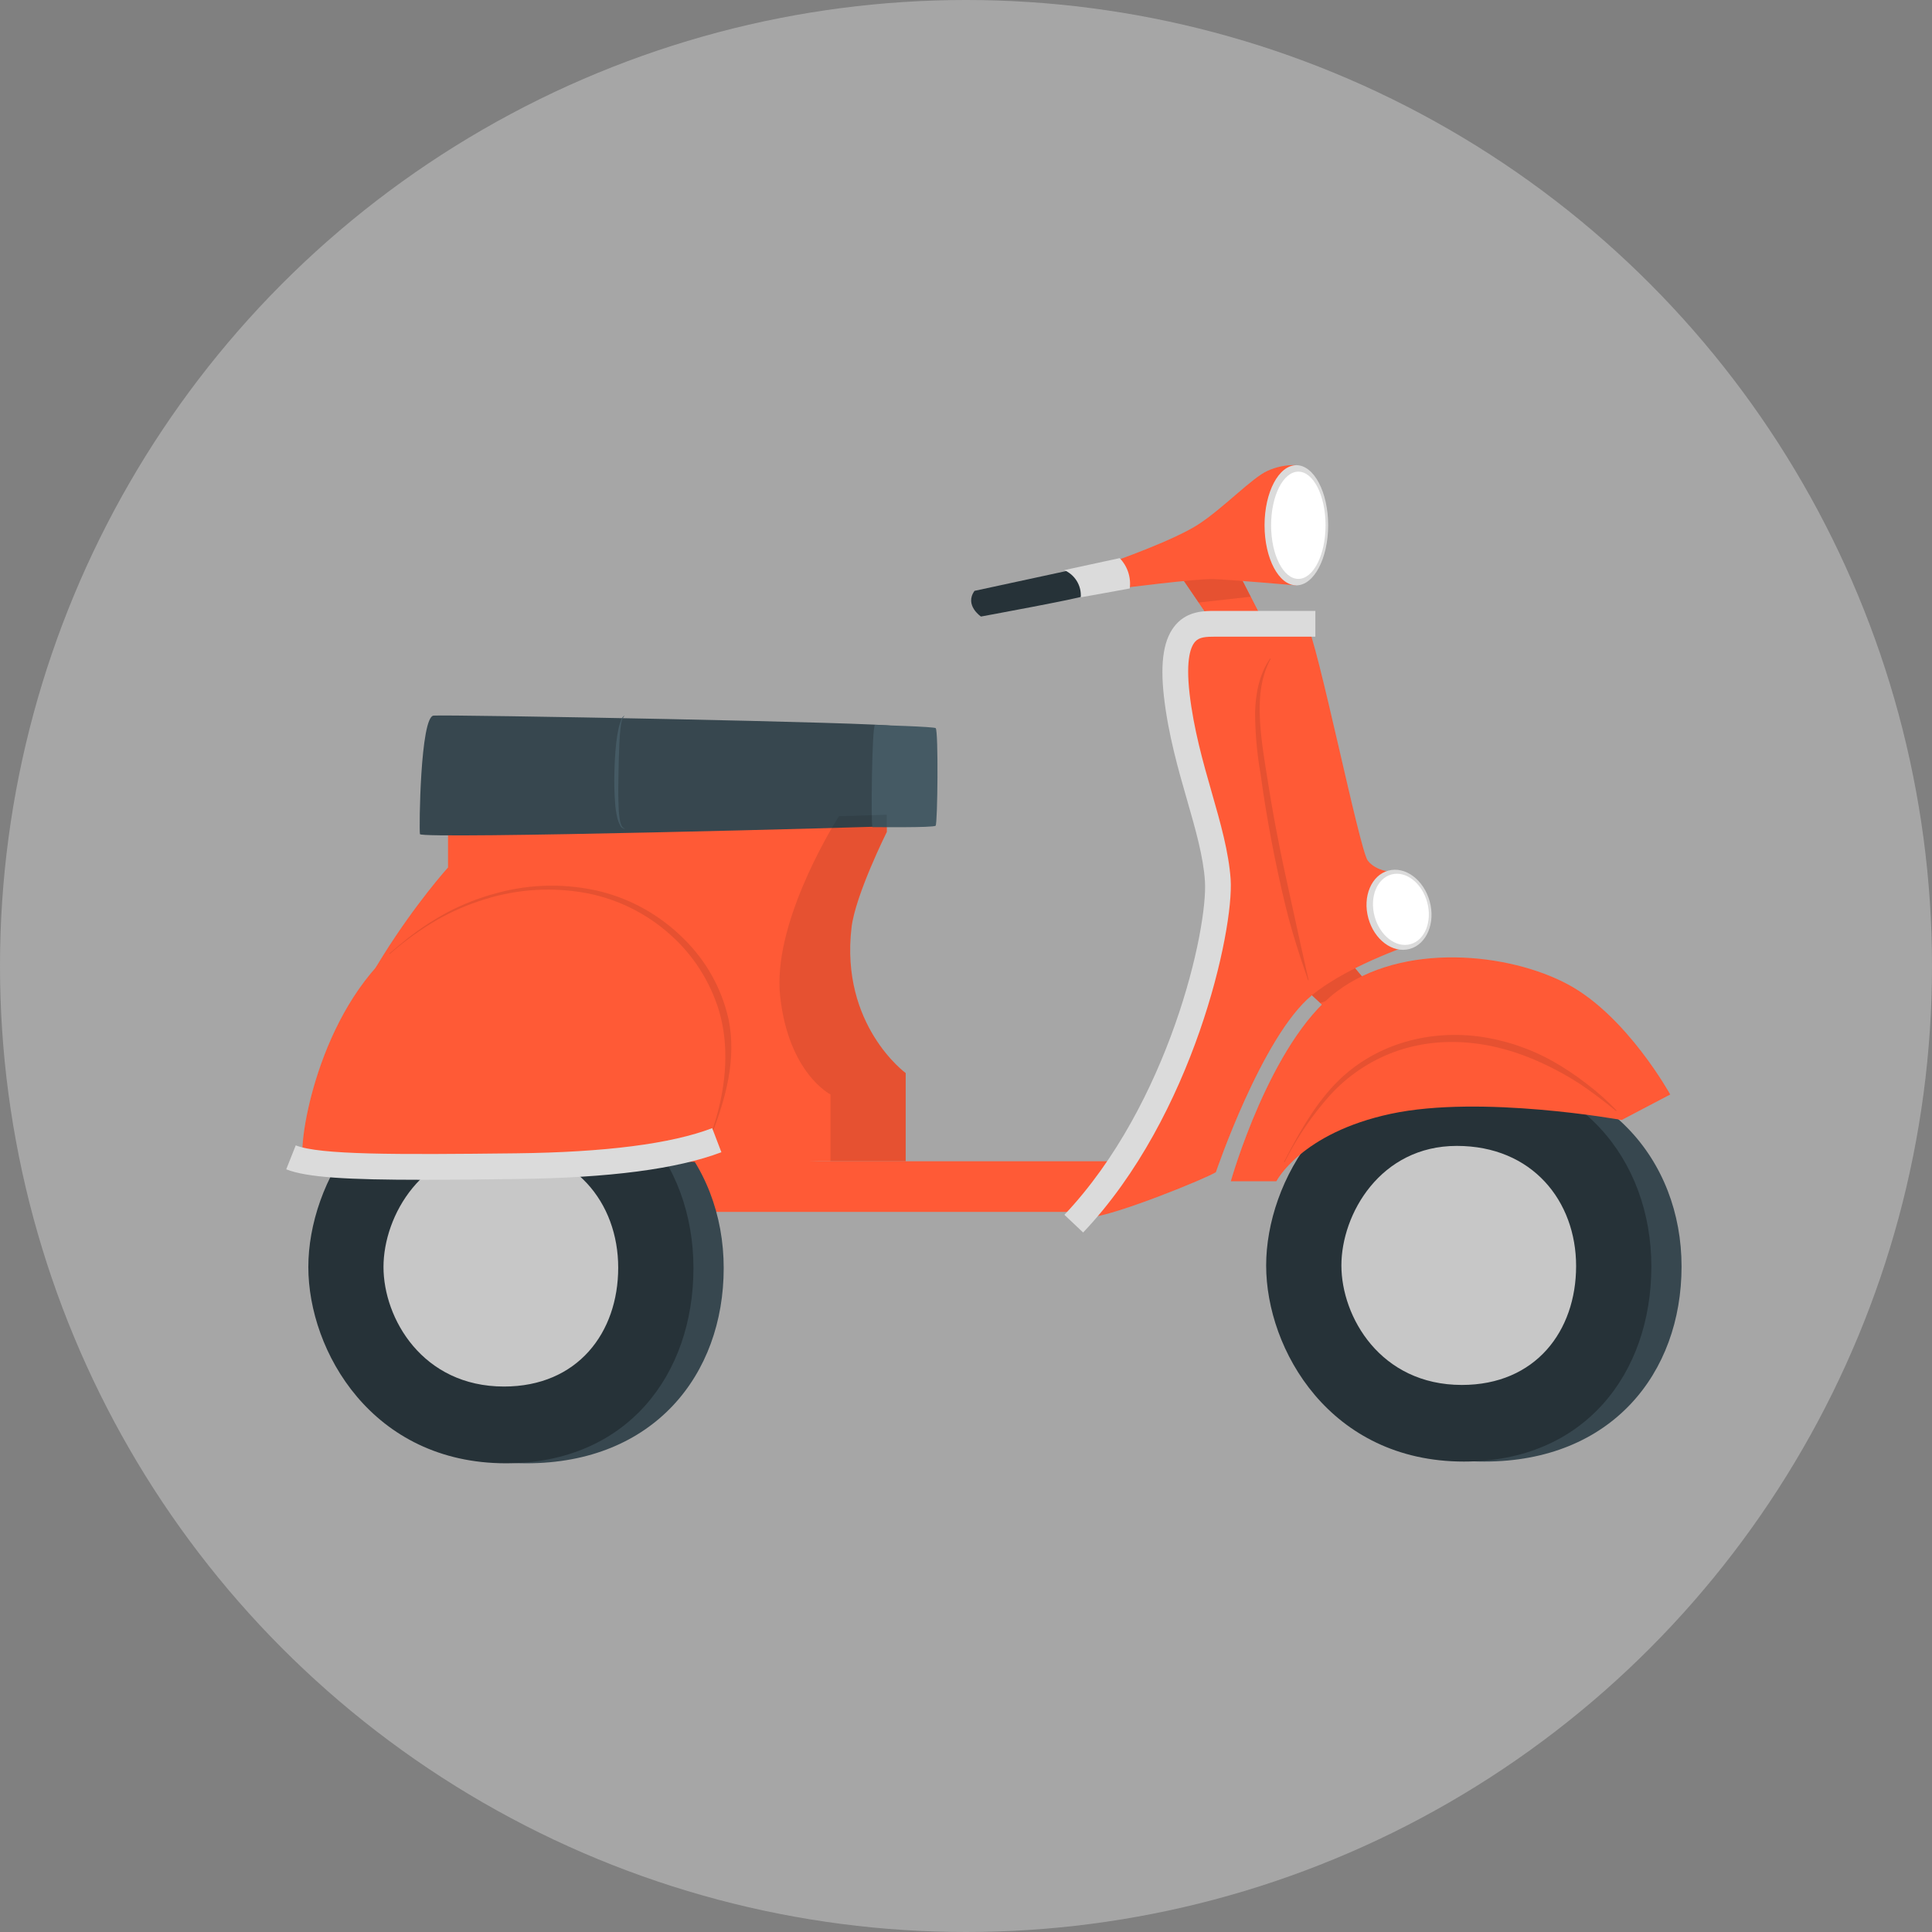 <svg width="162" height="162" viewBox="0 0 162 162" fill="none" xmlns="http://www.w3.org/2000/svg">
<rect x="0" y="0" width="162" height="162" fill="#808080" stroke="none"/>
<circle cx="81" cy="81" r="81" fill="#A6A6A6"/>
<path d="M93.34 97.372H54.941V101.619H93.34V97.372Z" fill="#FF5A36"/>
<path d="M43.411 89.797C54.346 89.797 60.683 97.394 60.683 106.334C60.683 115.274 54.814 122.698 44.15 122.698C32.349 122.698 26.713 113.311 26.713 106.253C26.713 99.195 32.342 89.797 43.411 89.797Z" fill="#37474F"/>
<path d="M41.729 89.797C52.126 89.797 58.146 97.394 58.146 106.334C58.146 115.274 52.569 122.698 42.426 122.698C31.206 122.698 25.854 113.297 25.854 106.239C25.854 99.181 31.206 89.797 41.729 89.797Z" fill="#263238"/>
<path d="M41.835 96.218C48.168 96.218 51.837 100.848 51.837 106.295C51.837 111.741 48.439 116.262 42.26 116.262C35.421 116.262 32.156 110.542 32.156 106.239C32.156 101.936 35.421 96.218 41.835 96.218Z" fill="#C7C7C7"/>
<path d="M74.365 69.753V68.314L37.567 69.5V72.737C37.567 72.737 26.91 84.506 25.833 96.739L62.734 97.52L68.662 97.373H75.942V89.977C75.942 89.977 70.439 85.966 71.403 77.772C71.723 75.052 74.365 69.753 74.365 69.753Z" fill="#FF5A36"/>
<path d="M59.296 95.807C58.913 96.51 53.315 97.52 42.704 97.805C33.151 98.062 26.016 97.851 25.464 97.235C24.911 96.619 26.319 85.73 32.785 79.833C39.252 73.936 48.407 73.088 54.444 76.607C59.754 79.692 63.715 87.535 59.296 95.807Z" fill="#FF5A36"/>
<path opacity="0.1" d="M61.098 85.498C60.53 82.919 59.222 80.563 57.333 78.718C55.44 76.821 53.075 75.462 50.483 74.781C47.591 74.059 44.562 74.092 41.687 74.876C40.248 75.253 38.856 75.793 37.539 76.484C36.148 77.231 34.837 78.119 33.626 79.133C33.303 79.401 32.975 79.668 32.655 79.942C32.627 79.963 32.655 80.002 32.697 79.981C33.915 78.91 35.234 77.959 36.635 77.142C37.913 76.412 39.269 75.828 40.677 75.4C43.469 74.527 46.435 74.36 49.308 74.915C51.904 75.436 54.31 76.652 56.27 78.433C58.159 80.133 59.548 82.317 60.288 84.749C61.168 87.711 60.88 90.972 60.004 93.896C59.887 94.29 59.761 94.677 59.631 95.064C59.631 95.107 59.68 95.121 59.694 95.082C60.876 92.046 61.759 88.773 61.098 85.498Z" fill="black"/>
<path d="M35.519 98.928C29.112 98.928 25.721 98.731 24 98.048L24.799 96.039C26.811 96.838 33.113 96.824 43.252 96.707C50.743 96.62 56.27 95.912 59.718 94.596L60.489 96.616C56.76 98.023 51.13 98.769 43.277 98.861C40.297 98.903 37.729 98.928 35.519 98.928Z" fill="#DBDBDB"/>
<path d="M74.971 69.26C74.971 69.26 75.217 61.211 74.971 60.894C74.724 60.577 37.472 59.905 36.356 60.004C35.241 60.102 35.129 69.503 35.213 69.943C35.297 70.383 74 69.345 74.971 69.26Z" fill="#37474F"/>
<path d="M78.461 61.056C78.352 60.929 73.63 60.795 73.37 60.788C73.109 60.781 73.018 69.363 73.159 69.356C73.299 69.349 78.288 69.419 78.454 69.236C78.619 69.053 78.697 61.33 78.461 61.056Z" fill="#455A64"/>
<path d="M52.369 60.011C52.235 60.15 52.148 60.327 52.119 60.517C52.075 60.718 52.043 60.921 52.024 61.126C51.978 61.534 51.953 61.949 51.932 62.361C51.897 63.191 51.876 64.025 51.862 64.863C51.848 65.7 51.827 66.53 51.862 67.357C51.865 67.767 51.893 68.175 51.947 68.582C51.968 68.778 52.014 68.971 52.084 69.155C52.109 69.238 52.155 69.313 52.216 69.374C52.278 69.436 52.353 69.481 52.435 69.507C52.343 69.504 52.252 69.475 52.176 69.422C52.099 69.37 52.039 69.297 52.003 69.211C51.904 69.027 51.828 68.832 51.774 68.631C51.675 68.218 51.61 67.798 51.581 67.375C51.516 66.532 51.495 65.686 51.517 64.841C51.538 64.001 51.574 63.156 51.669 62.315C51.714 61.895 51.781 61.477 51.869 61.063C51.918 60.858 51.978 60.656 52.048 60.458C52.105 60.285 52.203 60.071 52.369 60.011Z" fill="#455A64"/>
<path d="M123.728 89.664C134.667 89.664 141 97.26 141 106.2C141 115.14 135.131 122.553 124.464 122.553C112.659 122.553 107.023 113.166 107.023 106.112C107.023 99.058 112.66 89.664 123.728 89.664Z" fill="#37474F"/>
<path d="M122.047 89.664C132.443 89.664 138.467 97.26 138.467 106.2C138.467 115.14 132.887 122.553 122.747 122.553C111.527 122.553 106.168 113.166 106.168 106.112C106.168 99.058 111.527 89.664 122.047 89.664Z" fill="#263238"/>
<path d="M122.152 96.085C128.485 96.085 132.158 100.715 132.158 106.161C132.158 111.608 128.76 116.129 122.578 116.129C115.742 116.129 112.477 110.408 112.477 106.109C112.477 101.809 115.742 96.085 122.152 96.085Z" fill="#C7C7C7"/>
<path d="M106.034 52.316H101.731L98.783 47.989H103.825L106.034 52.316Z" fill="#FF5A36"/>
<path d="M98.783 47.989L100.511 50.522L101.731 52.316H106.034L104.87 50.036L103.821 47.989H98.783Z" fill="#FF5A36"/>
<path opacity="0.1" d="M98.783 47.989L100.511 50.522L104.87 50.036L103.821 47.989H98.783Z" fill="black"/>
<path d="M116.491 84.611L112.301 85.575L108.459 82.014L113.37 80.889L116.491 84.611Z" fill="#FF5A36"/>
<path d="M108.459 82.014L110.707 84.101L112.297 85.575L116.495 84.611L114.848 82.651L113.37 80.889L108.459 82.014Z" fill="#FF5A36"/>
<path opacity="0.1" d="M108.459 82.014L110.707 84.101L114.848 82.651L113.37 80.889L108.459 82.014Z" fill="black"/>
<path d="M140.05 91.775L135.979 93.914C135.979 93.914 124.189 91.775 116.628 93.393C109.067 95.011 107.027 99.05 107.027 99.05H103.206C103.206 99.05 106.485 87.401 112.047 83.172C117.61 78.943 126.55 79.889 131.493 82.553C136.437 85.216 140.05 91.775 140.05 91.775Z" fill="#FF5A36"/>
<path opacity="0.1" d="M135.55 93.108C134.761 92.285 133.907 91.527 132.996 90.842C132.092 90.14 131.137 89.507 130.139 88.949C128.203 87.874 126.08 87.176 123.883 86.894C119.584 86.367 115.087 87.619 111.921 90.923C110.14 92.795 108.874 95.092 107.67 97.411C107.653 97.446 107.702 97.474 107.72 97.439C108.739 95.4 110.027 93.507 111.548 91.81C113.013 90.209 114.838 88.979 116.871 88.221C120.928 86.733 125.315 87.303 129.213 89.101C130.33 89.606 131.407 90.195 132.436 90.86C133.489 91.569 134.505 92.331 135.48 93.143C135.486 93.149 135.494 93.153 135.502 93.154C135.511 93.155 135.519 93.153 135.527 93.15C135.534 93.146 135.541 93.14 135.545 93.132C135.549 93.125 135.551 93.117 135.55 93.108Z" fill="black"/>
<path d="M90.814 49.987C90.751 50.135 82.254 51.697 82.254 51.697C82.254 51.697 80.846 50.747 81.715 49.544L90.24 47.703C90.568 47.972 90.801 48.339 90.904 48.75C91.007 49.162 90.976 49.595 90.814 49.987Z" fill="#263238"/>
<path d="M108.649 39.002V49.083C108.649 49.083 103.206 48.608 101.756 48.558C100.307 48.509 93.864 49.343 93.864 49.343L93.365 47.084C93.365 47.084 98.333 45.35 100.444 43.995C102.555 42.641 104.986 40.051 106.291 39.477C107.03 39.14 107.837 38.977 108.649 39.002Z" fill="#FF5A36"/>
<path d="M93.885 46.799C94.209 47.132 94.453 47.534 94.599 47.974C94.746 48.415 94.79 48.883 94.73 49.343C94.73 49.343 90.673 50.086 90.624 50.086C90.658 49.608 90.542 49.132 90.293 48.724C90.044 48.315 89.674 47.994 89.234 47.806L93.885 46.799Z" fill="#DBDBDB"/>
<path d="M108.701 49.083C110.174 49.083 111.368 46.827 111.368 44.044C111.368 41.262 110.174 39.006 108.701 39.006C107.228 39.006 106.034 41.262 106.034 44.044C106.034 46.827 107.228 49.083 108.701 49.083Z" fill="#DBDBDB"/>
<path d="M108.867 48.541C110.128 48.541 111.15 46.528 111.15 44.044C111.15 41.561 110.128 39.548 108.867 39.548C107.606 39.548 106.583 41.561 106.583 44.044C106.583 46.528 107.606 48.541 108.867 48.541Z" fill="white"/>
<path d="M109.56 52.33C110.446 53.628 113.996 71.284 114.693 72.17C115.39 73.057 116.723 73.12 116.723 73.12L119.07 78.954C119.07 78.954 113.24 80.794 110.003 83.454C105.82 86.891 101.953 98.287 101.953 98.287C101.32 98.73 93.46 101.964 91.303 102.09C91.303 102.09 101.327 91.085 102.143 75.854C102.46 69.954 98.829 61.643 98.593 57.527C98.333 53.108 99.67 52.33 102.016 52.33H109.56Z" fill="#FF5A36"/>
<path d="M90.821 103.347L89.252 101.862C98.048 92.552 101.292 77.884 101.035 73.88C100.901 71.829 100.243 69.535 99.543 67.104C98.797 64.511 97.953 61.573 97.594 58.382C97.26 55.419 97.594 53.505 98.604 52.362C99.613 51.218 101 51.222 101.921 51.225H110.295V53.386H101.918C101.112 53.386 100.563 53.414 100.215 53.804C99.867 54.195 99.413 55.212 99.744 58.143C100.095 61.151 100.866 63.874 101.622 66.506C102.354 69.053 103.03 71.456 103.192 73.74C103.466 78.014 100.092 93.576 90.821 103.347Z" fill="#DBDBDB"/>
<path d="M114.735 76.987C115.228 78.802 116.78 79.957 118.201 79.57C119.622 79.183 120.379 77.399 119.883 75.587C119.387 73.775 117.835 72.614 116.414 73.001C114.992 73.388 114.239 75.175 114.735 76.987Z" fill="#DBDBDB"/>
<path d="M115.263 76.843C115.703 78.461 117.047 79.502 118.264 79.172C119.482 78.841 120.108 77.261 119.672 75.653C119.235 74.046 117.888 72.993 116.674 73.324C115.46 73.655 114.823 75.224 115.263 76.843Z" fill="white"/>
<path opacity="0.1" d="M108.511 76.695C108.121 74.869 107.699 73.05 107.333 71.22C106.967 69.391 106.629 67.558 106.344 65.718C106.066 64.004 105.767 62.273 105.658 60.538C105.549 58.727 105.658 56.897 106.538 55.261C106.539 55.258 106.541 55.254 106.541 55.251C106.542 55.247 106.541 55.243 106.54 55.239C106.539 55.236 106.538 55.232 106.535 55.23C106.533 55.227 106.53 55.224 106.527 55.222C106.524 55.22 106.52 55.219 106.516 55.219C106.513 55.218 106.509 55.218 106.505 55.219C106.502 55.221 106.498 55.222 106.496 55.224C106.493 55.227 106.49 55.23 106.488 55.233C105.584 56.552 105.289 58.139 105.239 59.712C105.244 61.446 105.397 63.176 105.697 64.884C106.21 68.634 106.915 72.355 107.808 76.033C108.318 78.113 108.976 80.157 109.679 82.177C109.679 82.183 109.682 82.189 109.687 82.194C109.691 82.198 109.698 82.201 109.704 82.201C109.711 82.201 109.717 82.198 109.721 82.194C109.726 82.189 109.729 82.183 109.729 82.177C109.309 80.34 108.903 78.513 108.511 76.695Z" fill="black"/>
<path opacity="0.1" d="M75.942 89.977V97.365H69.637V91.771C69.637 91.771 66.118 89.994 65.415 83.531C64.781 77.677 69.454 69.862 70.341 68.444L74.355 68.314V69.753C74.355 69.753 71.713 75.052 71.392 77.772C70.439 85.966 75.942 89.977 75.942 89.977Z" fill="black"/>
</svg>
